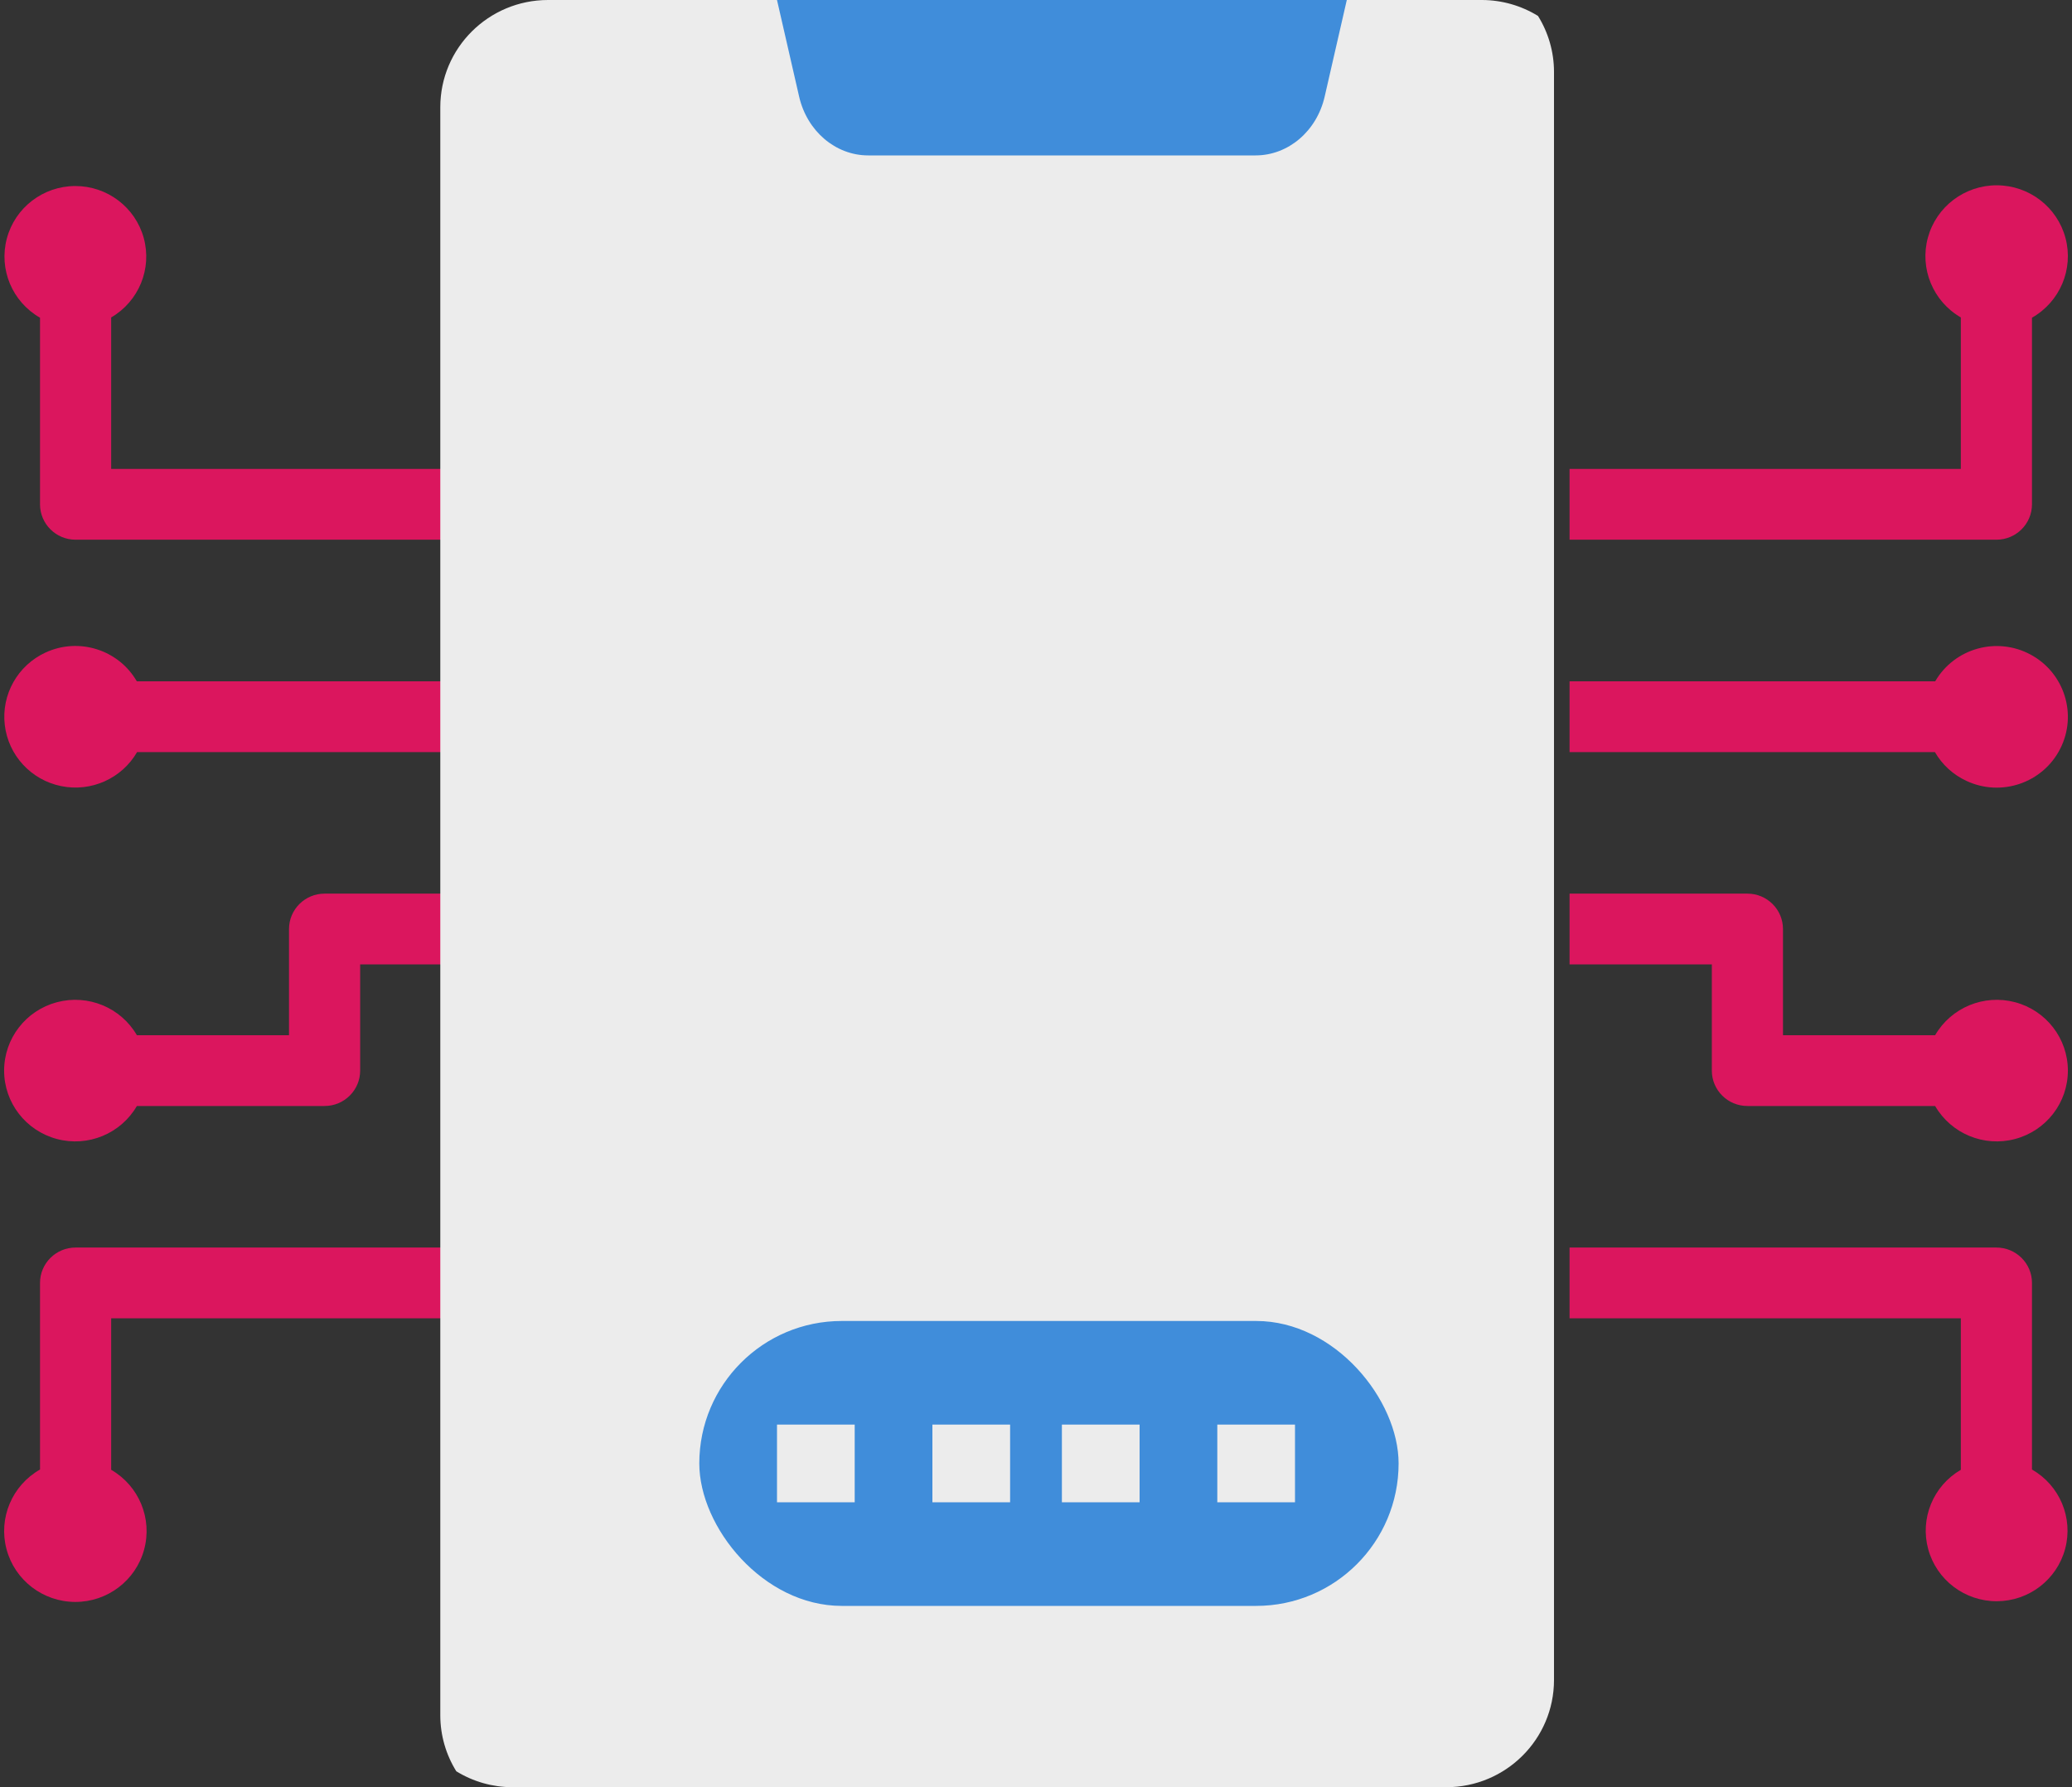 <?xml version="1.0" encoding="UTF-8"?>
<svg width="80px" height="69px" viewBox="0 0 80 69" version="1.1" xmlns="http://www.w3.org/2000/svg" xmlns:xlink="http://www.w3.org/1999/xlink">
    <rect x="0" y="0" width="80" height="69" fill="#333333" stroke="none"/>
    <!-- Generator: sketchtool 54 (76480) - https://sketchapp.com -->
    <title>027E7C7E-260B-43E5-A5D7-4DA6C5374678</title>
    <desc>Created with sketchtool.</desc>
    <g id="Page-1" stroke="none" stroke-width="1" fill="none" fill-rule="evenodd">
        <g id="Icare" transform="translate(-1040, -2301)" fill-rule="nonzero">
            <g id="fingerprint-scan" transform="translate(1040, 2301)">
                <g id="Group" transform="translate(0, 7)" fill="#DB165E">
                    <path d="M11.159,28.868 L11.159,32.967 L5.285,32.967 C4.663,31.896 3.396,31.374 2.195,31.694 C0.994,32.014 0.159,33.097 0.159,34.334 C0.159,35.571 0.994,36.653 2.195,36.973 C3.396,37.294 4.663,36.771 5.285,35.7 L12.532,35.7 C13.291,35.7 13.906,35.088 13.906,34.334 L13.906,30.234 L19.399,30.234 L19.399,27.501 L12.532,27.501 C11.774,27.501 11.159,28.113 11.159,28.868 Z" id="Path"></path>
                    <path d="M4.292,11.104 L4.292,5.256 C5.36,4.634 5.876,3.376 5.55,2.188 C5.224,1 4.137,0.178 2.9,0.182 C1.662,0.187 0.581,1.017 0.264,2.208 C-0.053,3.398 0.472,4.652 1.545,5.266 L1.545,12.47 C1.545,13.225 2.16,13.837 2.918,13.837 L19.399,13.837 L19.399,11.104 L4.292,11.104 Z" id="Path"></path>
                    <path d="M1.545,42.531 L1.545,49.735 C0.464,50.35 -0.067,51.611 0.251,52.808 C0.568,54.006 1.655,54.842 2.9,54.847 C4.145,54.851 5.238,54.023 5.564,52.828 C5.89,51.632 5.368,50.368 4.292,49.745 L4.292,43.898 L19.399,43.898 L19.399,41.165 L2.918,41.165 C2.16,41.165 1.545,41.776 1.545,42.531 Z" id="Path"></path>
                    <path d="M1.759,18.192 C0.683,18.688 0.048,19.814 0.184,20.986 C0.32,22.158 1.196,23.111 2.357,23.349 C3.518,23.588 4.702,23.058 5.293,22.036 L19.399,22.036 L19.399,19.303 L5.282,19.303 C4.574,18.081 3.045,17.599 1.759,18.192 Z" id="Path"></path>
                    <path d="M66.094,34.334 C66.094,35.088 66.709,35.7 67.468,35.7 L74.715,35.7 C75.337,36.771 76.604,37.294 77.805,36.973 C79.006,36.653 79.841,35.571 79.841,34.334 C79.841,33.097 79.006,32.014 77.805,31.694 C76.604,31.374 75.337,31.896 74.715,32.967 L68.841,32.967 L68.841,28.868 C68.841,28.113 68.226,27.501 67.468,27.501 L60.601,27.501 L60.601,30.234 L66.094,30.234 L66.094,34.334 Z" id="Path"></path>
                    <path d="M78.455,12.47 L78.455,5.266 C79.536,4.651 80.067,3.391 79.75,2.193 C79.432,0.995 78.346,0.159 77.1,0.154 C75.855,0.15 74.762,0.978 74.436,2.173 C74.11,3.369 74.632,4.633 75.708,5.256 L75.708,11.104 L60.601,11.104 L60.601,13.837 L77.082,13.837 C77.84,13.837 78.455,13.225 78.455,12.47 Z" id="Path"></path>
                    <path d="M75.921,23.147 C77.265,23.778 78.871,23.231 79.543,21.912 C80.216,20.592 79.711,18.98 78.405,18.274 C77.098,17.568 75.464,18.024 74.718,19.304 L60.601,19.304 L60.601,22.037 L74.707,22.037 C74.987,22.522 75.411,22.91 75.921,23.147 L75.921,23.147 Z" id="Path"></path>
                    <path d="M78.455,49.735 L78.455,42.531 C78.455,41.776 77.84,41.165 77.082,41.165 L60.601,41.165 L60.601,43.898 L75.708,43.898 L75.708,49.745 C74.639,50.367 74.123,51.625 74.449,52.813 C74.775,54.002 75.862,54.824 77.1,54.82 C78.338,54.815 79.419,53.985 79.736,52.794 C80.053,51.604 79.528,50.349 78.455,49.735 L78.455,49.735 Z" id="Path"></path>
                </g>
                <path d="M21.161,1.22568622e-14 C18.863,1.22568622e-14 17,1.854 17,4.14 L17,66.24 C17.003,66.998 17.217,67.741 17.618,68.385 C18.266,68.784 19.012,68.997 19.774,69 L55.839,69 C58.137,69 60,67.146 60,64.86 L60,2.76 C59.997,2.002 59.783,1.259 59.382,0.615 C58.734,0.216 57.988,0.003 57.226,0 L21.161,1.22568622e-14 Z" id="Path" fill="#ECECEC"></path>
                <rect id="Rectangle" fill="#408DDA" x="27" y="51" width="27" height="11" rx="5.5"></rect>
                <polygon id="Path" fill="#ECECEC" points="41 55 44 55 44 58 41 58"></polygon>
                <polygon id="Path" fill="#ECECEC" points="47 55 50 55 50 58 47 58"></polygon>
                <polygon id="Path" fill="#ECECEC" points="36 55 39 55 39 58 36 58"></polygon>
                <polygon id="Path" fill="#ECECEC" points="30 55 33 55 33 58 30 58"></polygon>
                <path d="M48.478,6 L33.522,6 C32.26,6 31.16,5.063 30.854,3.728 L30,0 L52,0 L51.146,3.728 C50.84,5.063 49.74,6 48.478,6 Z" id="Path" fill="#408DDA"></path>
            </g>
        </g>
    </g>
</svg>